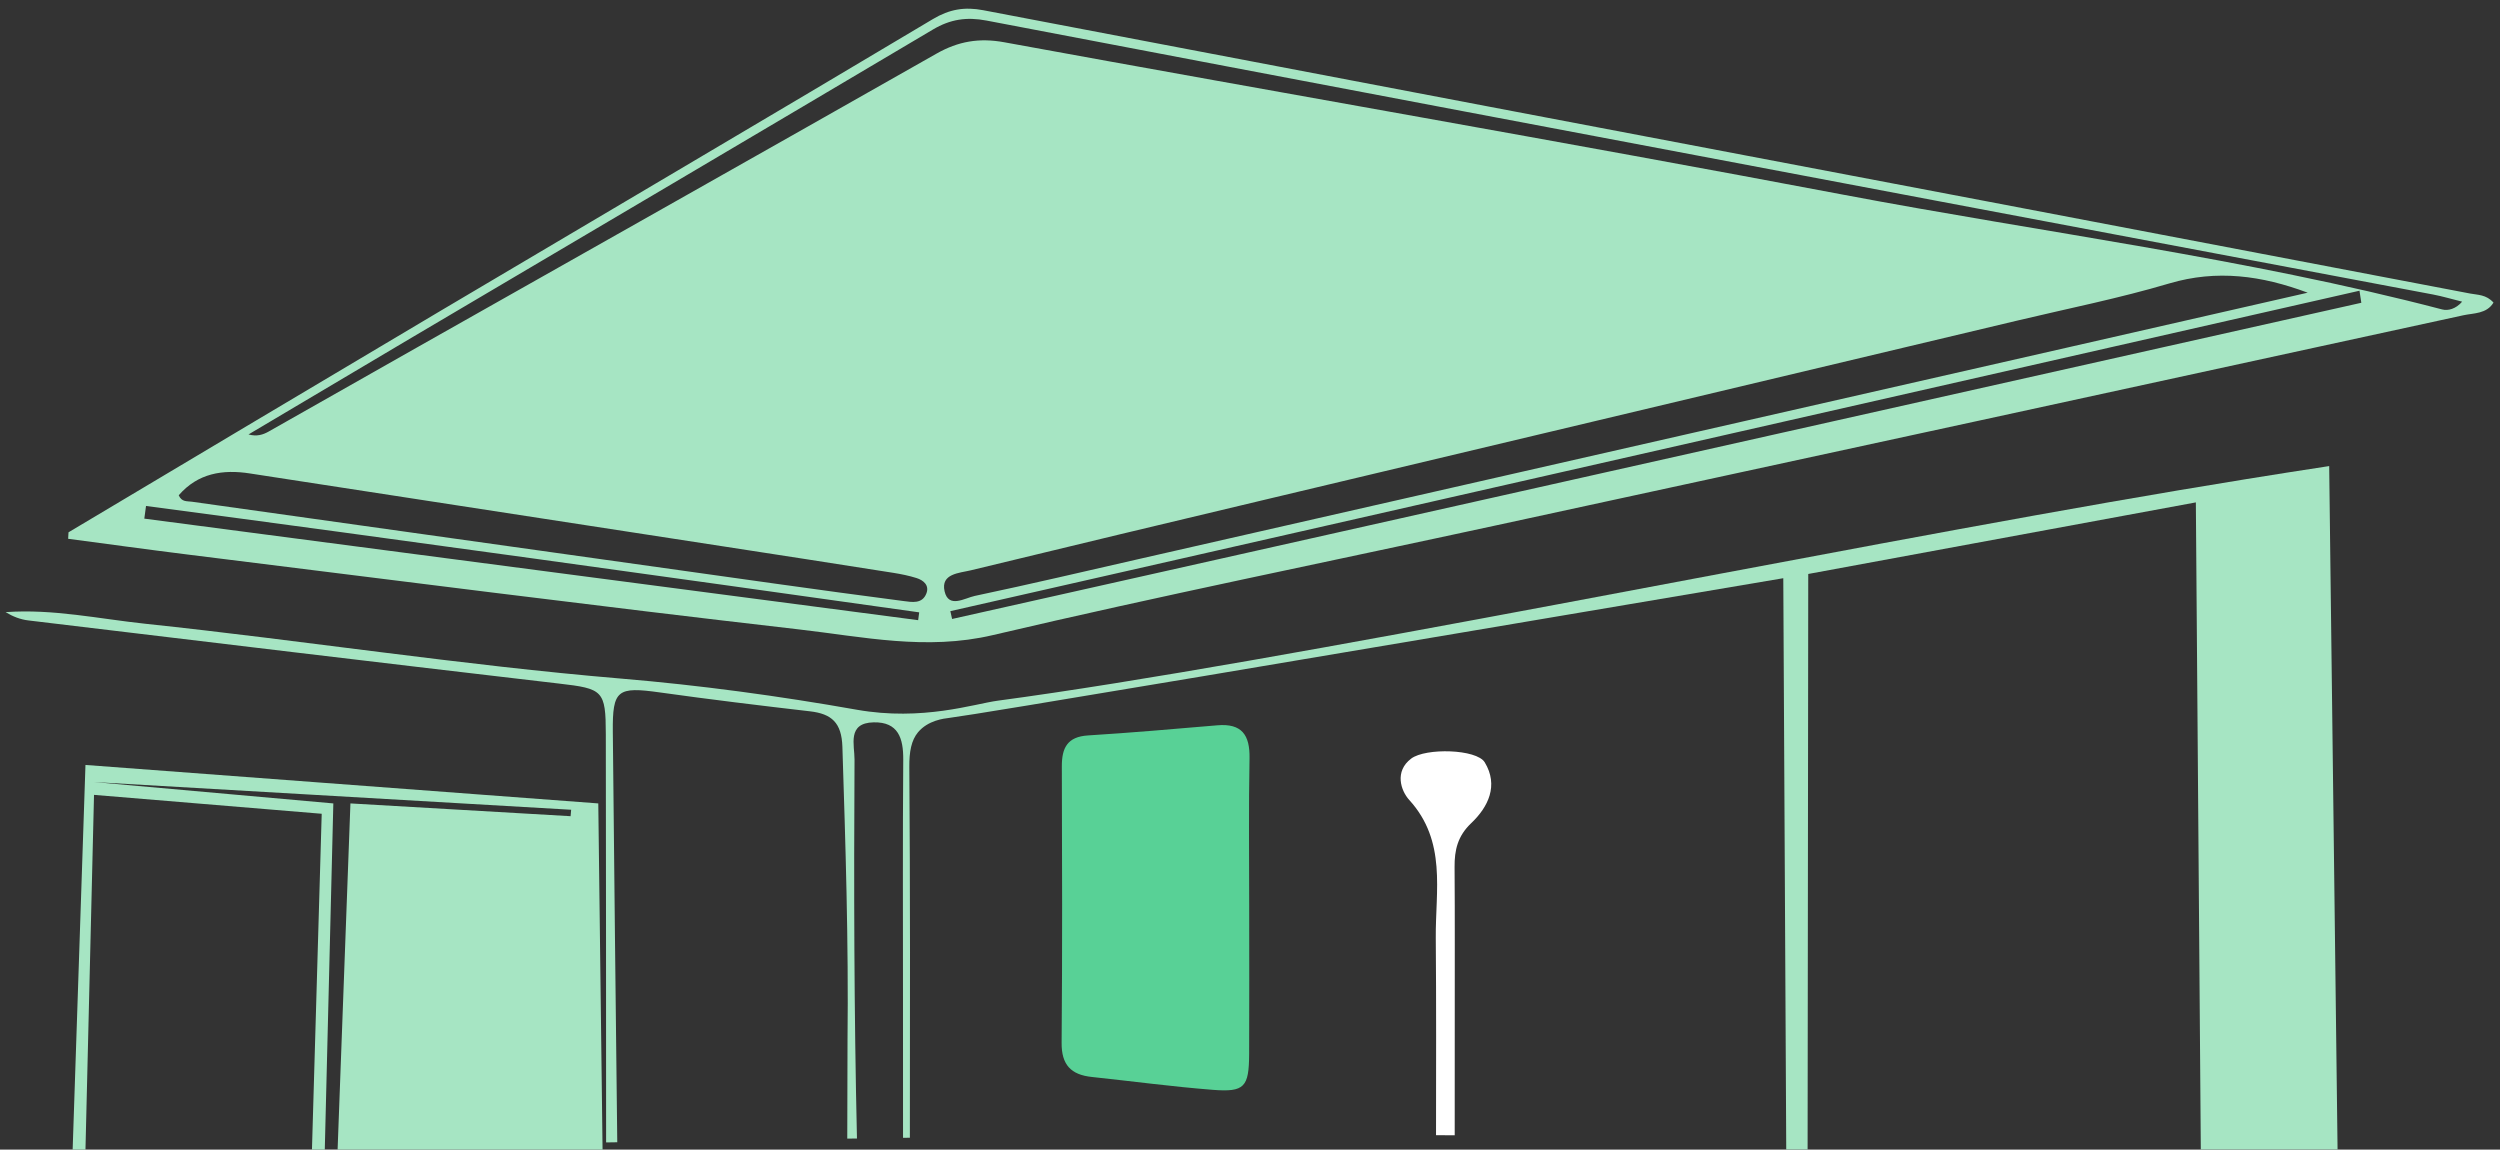<?xml version="1.0" encoding="utf-8"?>
<!-- Generator: Adobe Illustrator 24.2.3, SVG Export Plug-In . SVG Version: 6.00 Build 0)  -->
<svg version="1.1" id="Слой_1" xmlns="http://www.w3.org/2000/svg" xmlns:xlink="http://www.w3.org/1999/xlink" x="0px" y="0px"
	 viewBox="0 0 585 269" style="enable-background:new 0 0 585 269;" xml:space="preserve">
<rect x="0" y="0" width="585" height="269" fill="#333333" stroke="none"/>
<style type="text/css">
	.st0{fill:#00C377;}
	.st1{fill:#A6E5C3;}
	.st2{fill:#58D196;}
	.st3{fill:#88E5AF;}
	.st4{fill:#00B45A;}
	.st5{fill:#FFFFFF;}
	.st6{fill:#FF6567;}
	.st7{fill:url(#SVGID_1_);}
	.st8{fill:#ADD8C3;}
	.st9{fill:none;stroke:#FFFFFF;stroke-miterlimit:10;}
	.st10{fill:#A2CBAB;}
	.st11{fill:#96CDA1;}
	.st12{opacity:0.76;}
	.st13{fill:#C4E9CD;}
	.st14{fill:url(#SVGID_2_);}
	.st15{fill:url(#SVGID_3_);}
	.st16{fill:#F6E6BE;}
	.st17{fill:url(#SVGID_4_);}
	.st18{fill:url(#SVGID_5_);}
	.st19{fill:url(#SVGID_6_);}
	.st20{fill:#E4EEC4;}
	.st21{fill:#EFFBD2;}
	.st22{fill:url(#SVGID_7_);}
	.st23{fill:url(#SVGID_8_);}
	.st24{fill:url(#SVGID_9_);}
	.st25{fill:url(#SVGID_10_);}
	.st26{fill:#FFE493;}
	.st27{clip-path:url(#SVGID_12_);fill:url(#SVGID_13_);}
	.st28{fill:#5B2A1E;}
	.st29{fill:#907673;}
	.st30{fill:url(#SVGID_14_);}
	.st31{fill:url(#SVGID_15_);}
	.st32{fill:url(#SVGID_16_);}
	.st33{fill:url(#SVGID_17_);}
	.st34{fill:#FE82C8;}
	.st35{opacity:0.62;clip-path:url(#SVGID_19_);fill:#FFFFFF;}
	.st36{opacity:0.75;clip-path:url(#SVGID_19_);fill:#FFFFFF;}
	.st37{opacity:0.41;clip-path:url(#SVGID_19_);fill:#FFFFFF;}
	.st38{clip-path:url(#SVGID_19_);fill:none;}
	.st39{clip-path:url(#SVGID_21_);}
	.st40{opacity:0.26;fill:#FFFFFF;}
	.st41{opacity:0.69;fill:#FFFFFF;}
	.st42{fill:none;}
	.st43{opacity:0.16;fill:#FFFFFF;}
	.st44{opacity:0.3;fill:#FFFFFF;}
	.st45{opacity:0.23;fill:#FFFFFF;}
	.st46{opacity:0.24;fill:#FFFFFF;}
	.st47{opacity:0.17;}
	.st48{opacity:0.05;fill:#E2E8E4;}
	.st49{clip-path:url(#SVGID_23_);}
	.st50{opacity:0.76;clip-path:url(#SVGID_23_);fill:#FFFFFF;}
	.st51{clip-path:url(#SVGID_23_);fill:url(#SVGID_24_);}
	.st52{clip-path:url(#SVGID_23_);fill:none;stroke:#FFFFFF;stroke-width:2;stroke-linecap:round;stroke-miterlimit:10;}
	.st53{clip-path:url(#SVGID_23_);fill:url(#SVGID_25_);}
	.st54{clip-path:url(#SVGID_23_);fill:url(#SVGID_26_);}
	.st55{clip-path:url(#SVGID_23_);fill:url(#SVGID_27_);}
	.st56{clip-path:url(#SVGID_23_);fill:url(#SVGID_28_);}
	.st57{clip-path:url(#SVGID_23_);fill:#FFFFFF;}
	.st58{clip-path:url(#SVGID_23_);fill:url(#SVGID_29_);}
	.st59{opacity:0.62;clip-path:url(#SVGID_31_);fill:#FFFFFF;}
	.st60{clip-path:url(#SVGID_31_);fill:#FFFFFF;}
	.st61{opacity:0.41;clip-path:url(#SVGID_31_);fill:#FFFFFF;}
	.st62{clip-path:url(#SVGID_31_);fill:none;}
	.st63{clip-path:url(#SVGID_33_);}
	.st64{fill:url(#SVGID_34_);}
	.st65{opacity:0.74;clip-path:url(#SVGID_36_);fill:url(#SVGID_37_);}
	.st66{fill:#E5E5E5;}
	.st67{fill:none;stroke:#4D4D4D;stroke-width:0.75;stroke-linecap:round;stroke-miterlimit:10;}
	.st68{fill:url(#SVGID_38_);}
	.st69{opacity:0.74;fill:url(#SVGID_39_);}
	.st70{opacity:0.74;fill:url(#SVGID_40_);}
	.st71{opacity:0.74;fill:url(#SVGID_41_);}
	.st72{opacity:0.74;fill:url(#SVGID_42_);}
	.st73{fill:url(#SVGID_43_);}
	.st74{opacity:0.66;}
	.st75{opacity:0.37;fill:#FFFFFF;}
	.st76{fill:url(#SVGID_44_);}
	.st77{fill:url(#SVGID_45_);}
	.st78{opacity:0.44;clip-path:url(#SVGID_47_);fill:#FFFFD9;}
	.st79{opacity:0.43;clip-path:url(#SVGID_49_);fill:#FFFFFF;}
	.st80{clip-path:url(#SVGID_49_);fill:none;stroke:#FFFFFF;stroke-miterlimit:10;}
	.st81{opacity:0.76;clip-path:url(#SVGID_49_);fill:#FFFFFF;}
	.st82{clip-path:url(#SVGID_49_);fill:#FFFFFF;}
	.st83{opacity:0.08;clip-path:url(#SVGID_49_);fill:#FFFFFF;}
	.st84{opacity:0.27;clip-path:url(#SVGID_49_);fill:#FFFFFF;}
	.st85{opacity:0.37;clip-path:url(#SVGID_49_);fill:#FFFFFF;}
	.st86{clip-path:url(#SVGID_49_);fill:none;}
	.st87{fill:url(#SVGID_50_);}
	.st88{opacity:0.62;clip-path:url(#SVGID_52_);fill:#FFFFFF;}
	.st89{clip-path:url(#SVGID_52_);fill:#FFFFFF;}
	.st90{opacity:0.41;clip-path:url(#SVGID_52_);fill:#FFFFFF;}
	.st91{clip-path:url(#SVGID_52_);fill:none;}
	.st92{clip-path:url(#SVGID_54_);}
	.st93{opacity:0.55;fill:url(#SVGID_55_);}
	.st94{fill:url(#SVGID_56_);}
	.st95{fill:url(#SVGID_57_);}
	.st96{opacity:0.28;}
	.st97{opacity:0.56;clip-path:url(#SVGID_59_);fill:#FFFFFF;}
	.st98{opacity:0.43;clip-path:url(#SVGID_61_);fill:#FFFFFF;}
	.st99{clip-path:url(#SVGID_61_);fill:none;stroke:#FFFFFF;stroke-miterlimit:10;}
	.st100{opacity:0.76;clip-path:url(#SVGID_61_);fill:#FFFFFF;}
	.st101{clip-path:url(#SVGID_61_);fill:#FFFFFF;}
	.st102{opacity:0.08;clip-path:url(#SVGID_61_);fill:#FFFFFF;}
	.st103{opacity:0.27;clip-path:url(#SVGID_61_);fill:#FFFFFF;}
	.st104{opacity:0.37;clip-path:url(#SVGID_61_);fill:#FFFFFF;}
	.st105{clip-path:url(#SVGID_61_);fill:none;}
	.st106{clip-path:url(#SVGID_63_);fill:none;}
	.st107{opacity:0.46;}
	.st108{opacity:0.86;fill:#FFFFFF;}
	.st109{opacity:0.4;}
	.st110{opacity:0.73;fill:#FFFFFF;}
	.st111{opacity:0.54;clip-path:url(#SVGID_65_);fill:#FFFFFF;}
	.st112{fill:#FF8A8A;}
	.st113{opacity:0.75;fill:#FFFFFF;}
	.st114{fill:#FFC181;}
	.st115{clip-path:url(#SVGID_67_);fill:#FFDFBD;}
	.st116{clip-path:url(#SVGID_67_);fill:#FF9D00;}
	.st117{clip-path:url(#SVGID_67_);fill:#FFF3DF;}
	.st118{clip-path:url(#SVGID_69_);fill:#FFBAE4;}
	.st119{opacity:0.8;clip-path:url(#SVGID_69_);fill:#FE82C8;}
	.st120{clip-path:url(#SVGID_69_);fill:#FE82C8;}
	.st121{opacity:0.79;clip-path:url(#SVGID_69_);fill:#FFBAE4;}
	.st122{fill:#FFFEEA;}
	.st123{fill:#D2F2E1;}
	.st124{opacity:0.44;fill:#FFFFFF;}
	.st125{clip-path:url(#SVGID_71_);fill:#FFF9C1;}
	.st126{opacity:0.86;fill:#FFCCD5;}
	.st127{opacity:0.62;clip-path:url(#SVGID_73_);fill:#FFFFFF;}
	.st128{opacity:0.75;clip-path:url(#SVGID_73_);fill:#FFFFFF;}
	.st129{opacity:0.41;clip-path:url(#SVGID_73_);fill:#FFFFFF;}
	.st130{clip-path:url(#SVGID_73_);fill:none;}
	.st131{clip-path:url(#SVGID_75_);}
	.st132{opacity:0.44;clip-path:url(#SVGID_77_);fill:#FFFFFF;}
	.st133{opacity:0.43;clip-path:url(#SVGID_79_);fill:#FFFFFF;}
	.st134{clip-path:url(#SVGID_79_);fill:none;stroke:#FFFFFF;stroke-miterlimit:10;}
	.st135{opacity:0.76;clip-path:url(#SVGID_79_);fill:#FFFFFF;}
	.st136{clip-path:url(#SVGID_79_);fill:#FFFFFF;}
	.st137{opacity:0.08;clip-path:url(#SVGID_79_);fill:#FFFFFF;}
	.st138{opacity:0.27;clip-path:url(#SVGID_79_);fill:#FFFFFF;}
	.st139{opacity:0.37;clip-path:url(#SVGID_79_);fill:#FFFFFF;}
	.st140{clip-path:url(#SVGID_79_);fill:none;}
	.st141{opacity:0.54;clip-path:url(#SVGID_81_);fill:#FFFFFF;}
	.st142{opacity:0.62;fill:#FFFFFF;}
	.st143{opacity:0.41;fill:#FFFFFF;}
	.st144{opacity:0.43;fill:#FFFFFF;}
	.st145{opacity:0.76;fill:#FFFFFF;}
	.st146{opacity:0.08;fill:#FFFFFF;}
	.st147{opacity:0.27;fill:#FFFFFF;}
	.st148{opacity:0.54;fill:#FFFFFF;}
	.st149{clip-path:url(#SVGID_83_);fill:#FF6567;}
	.st150{clip-path:url(#SVGID_83_);fill:#FF8A8A;}
	.st151{clip-path:url(#SVGID_83_);fill:#FFC2C1;}
	.st152{clip-path:url(#SVGID_83_);fill:#FFFFFF;}
	.st153{clip-path:url(#SVGID_85_);fill:#E2E9FF;}
	.st154{clip-path:url(#SVGID_85_);fill:#EEF2FF;}
	.st155{opacity:0.54;clip-path:url(#SVGID_85_);fill:#EEF2FF;}
	.st156{opacity:0.54;clip-path:url(#SVGID_85_);fill:#8FAAF0;}
	.st157{clip-path:url(#SVGID_87_);}
	.st158{fill:#FF6B81;}
	.st159{clip-path:url(#SVGID_87_);fill:none;}
	.st160{fill:#FF1B6F;}
	.st161{clip-path:url(#SVGID_89_);fill:#FFDFBD;}
	.st162{clip-path:url(#SVGID_89_);fill:#FF9D00;}
	.st163{clip-path:url(#SVGID_89_);fill:#FFF3DF;}
	.st164{clip-path:url(#SVGID_91_);fill:#F0C6F4;}
	.st165{opacity:0.8;clip-path:url(#SVGID_91_);fill:#F8E3F8;}
	.st166{clip-path:url(#SVGID_91_);fill:#F8E3F8;}
	.st167{opacity:0.79;clip-path:url(#SVGID_91_);fill:#F0C6F4;}
	.st168{clip-path:url(#SVGID_93_);fill:#FFF9C1;}
	.st169{clip-path:url(#SVGID_95_);fill:#FFC5D6;}
	.st170{clip-path:url(#SVGID_95_);fill:#FF94B3;}
	.st171{clip-path:url(#SVGID_95_);fill:#FF6794;}
	.st172{clip-path:url(#SVGID_95_);fill:#FFFFFF;}
	.st173{clip-path:url(#SVGID_97_);fill:#698DE6;}
	.st174{clip-path:url(#SVGID_97_);fill:#8FAAF0;}
	.st175{opacity:0.54;clip-path:url(#SVGID_97_);fill:#8FAAF0;}
	.st176{clip-path:url(#SVGID_99_);}
	.st177{clip-path:url(#SVGID_99_);fill:none;}
	.st178{opacity:0.46;clip-path:url(#SVGID_101_);}
	.st179{clip-path:url(#SVGID_101_);fill:none;}
	.st180{fill:none;stroke:#FFFFFF;stroke-width:2;stroke-miterlimit:10;}
	.st181{opacity:0.45;fill:#FFFFFF;}
	.st182{opacity:0.8;fill:#FFFFFF;}
	.st183{opacity:0.79;fill:#FFFFFF;}
	.st184{fill:#F2C5AA;}
	.st185{fill:none;stroke:#FFFFFF;stroke-width:0.75;stroke-miterlimit:10;}
	.st186{fill:#FFFFFF;stroke:#FFFFFF;stroke-width:0.25;stroke-miterlimit:10;}
	.st187{fill:#D3C1B2;}
	.st188{fill:#FFC5D6;}
	.st189{clip-path:url(#SVGID_109_);fill:#F787A5;}
	.st190{clip-path:url(#SVGID_109_);fill:#FFE9F2;}
	.st191{clip-path:url(#SVGID_109_);fill:#D3CFB3;}
	.st192{clip-path:url(#SVGID_109_);fill:#FFDBE5;}
	.st193{clip-path:url(#SVGID_109_);}
	.st194{fill:#FFE9F2;}
	.st195{fill:#F787A5;}
	.st196{fill:#F2CCC1;}
	.st197{fill:#DF4E50;}
	.st198{clip-path:url(#SVGID_109_);fill:#FFC5D6;}
	.st199{fill:#FFDBE5;}
	.st200{fill:#FFB9C3;}
	.st201{fill:#FB91B5;}
	.st202{fill:#E3A180;}
	.st203{fill:#92693D;}
	.st204{fill:#FBBACC;}
	.st205{fill:#E6678D;}
	.st206{fill:#574435;}
	.st207{fill:#C9A47C;}
	.st208{fill:#641F1E;}
	.st209{fill:#F15E89;}
	.st210{fill:#E7005E;}
	.st211{fill:#DEB78A;}
	.st212{fill:#DFB78A;}
	.st213{fill:#FF6794;}
	.st214{fill:#D72264;}
	.st215{fill:#F7F7F7;}
	.st216{fill:#F2F2F2;}
	.st217{fill:#FFFBF0;}
	.st218{fill:#FFBFCF;}
	.st219{fill:#FF9DAE;}
	.st220{fill:#FFC2C1;}
	.st221{fill:#FFCCD5;}
	.st222{fill:#B49E8F;}
	.st223{fill:#FFE2EA;}
	.st224{fill:#A3C5DC;}
	.st225{fill:#DA956B;}
	.st226{fill:#BDA595;}
	.st227{fill:#583B34;}
	.st228{fill:#63443C;}
	.st229{fill:#B2D0E5;}
	.st230{fill:#FCFCFB;}
	.st231{fill:#D0ACA1;}
	.st232{fill:#A2C4DB;}
	.st233{fill:#E1D0C8;}
	.st234{fill:#9C7972;}
	.st235{fill:#77573F;}
	.st236{fill:#F3769C;}
	.st237{fill:#FBFBF9;}
	.st238{fill:#F8C4DC;}
	.st239{fill:#E4BAB5;}
	.st240{clip-path:url(#SVGID_111_);fill:#F787A5;}
	.st241{clip-path:url(#SVGID_111_);fill:#FFE9F2;}
	.st242{clip-path:url(#SVGID_111_);fill:#D3CFB3;}
	.st243{clip-path:url(#SVGID_111_);fill:#FFDBE5;}
	.st244{clip-path:url(#SVGID_111_);}
	.st245{clip-path:url(#SVGID_111_);fill:#FFC5D6;}
	.st246{fill:#7FDAAA;}
	.st247{fill:#F2BC3A;}
	.st248{fill:#B99F65;}
	.st249{fill:#98D284;}
	.st250{fill:#3C3724;}
	.st251{fill:#D6BEA2;}
	.st252{fill:#9C8274;}
	.st253{fill:#587147;}
	.st254{fill:#E7D6BE;}
	.st255{fill:#5CC689;}
	.st256{clip-path:url(#SVGID_113_);fill:#A6E5C3;}
	.st257{clip-path:url(#SVGID_113_);fill:#FFFFFF;}
	.st258{clip-path:url(#SVGID_113_);fill:#58D196;}
</style>
<path class="st1" d="M16.03,124.56c29.05-17.3,58.07-34.64,87.15-51.88c38.36-22.75,76.81-45.36,115.11-68.21
	c3.88-2.32,7.43-2.91,11.78-2.08c78.53,15.01,157.07,29.92,235.62,44.87c37.45,7.13,74.9,14.27,112.34,21.43
	c1.77,0.34,3.73,0.21,5.45,2.12c-1.61,2.66-4.64,2.44-7.04,2.96c-75.41,16.44-150.84,32.81-226.27,49.15
	c-39.3,8.52-78.73,16.5-117.87,25.7c-15.57,3.66-30.38,0.38-45.37-1.34c-47.72-5.49-95.36-11.61-143.03-17.52
	c-9.33-1.16-18.63-2.45-27.95-3.68C15.97,125.56,16,125.06,16.03,124.56z M540,68.49c-10.74-4.01-21.26-5.46-32.37-2.17
	c-11.72,3.48-23.77,5.88-35.68,8.72c-58.22,13.87-116.44,27.71-174.66,41.58c-23.38,5.57-46.75,11.15-70.1,16.83
	c-2.72,0.66-7.09,0.76-6.16,4.9c0.93,4.1,4.74,1.59,7.05,1.1c13.11-2.77,26.15-5.84,39.22-8.82
	c72.31-16.47,144.62-32.94,216.92-49.41C502.81,76.98,521.41,72.73,540,68.49z M576.14,70.59c-2.42-0.6-4.58-1.25-6.78-1.67
	c-38.37-7.26-76.75-14.47-115.12-21.73C379.77,33.11,305.29,19.04,230.84,4.81c-4.66-0.89-8.48-0.3-12.5,2.08
	c-40.55,24.05-81.17,47.99-121.76,71.97c-12.82,7.58-25.62,15.2-38.43,22.8c1.95,0.54,3.41,0.06,4.72-0.68
	c11.67-6.59,23.31-13.23,34.98-19.83c40.43-22.86,80.9-45.67,121.29-68.6c5.07-2.88,9.98-3.74,15.86-2.66
	c65.49,11.99,131.1,23.31,196.5,35.7c46.67,8.84,93.91,14.78,139.97,26.82C572.83,72.77,574.67,72.3,576.14,70.59z M41.82,115.89
	c0.7,1.64,2,1.35,3.07,1.51c45.45,6.39,90.89,12.78,136.34,19.15c10.05,1.41,20.1,2.78,30.17,4.09c2.01,0.26,4.41,0.74,5.38-1.79
	c0.72-1.89-0.67-3.07-2.32-3.59c-1.75-0.55-3.57-0.92-5.38-1.21c-13.45-2.12-26.9-4.21-40.36-6.28
	c-36.72-5.66-73.43-11.3-110.15-16.97C52.1,109.78,46.31,110.73,41.82,115.89z M552.55,70.85c-0.14-0.94-0.29-1.88-0.43-2.82
	c-109.91,24.99-219.83,49.99-329.74,74.98c0.14,0.61,0.28,1.22,0.41,1.83C332.71,120.18,442.63,95.52,552.55,70.85z M34.17,118.39
	c-0.13,0.99-0.26,1.98-0.4,2.97c60.36,7.92,120.72,15.84,181.08,23.76c0.08-0.61,0.16-1.22,0.24-1.83
	C154.82,134.81,94.52,126.4,34.17,118.39z"/>
<path class="st1" d="M545.03,109.06c-13.92,2.13-25.84,4.08-35.13,5.65c-85.46,14.41-210.29,40.4-276.42,49.25
	c-5.53,0.74-17.62,4.83-32.97,2.12c-18.26-3.23-36.71-5.74-55.19-7.29c-37.25-3.13-74.17-8.9-111.31-12.83
	c-10.84-1.15-21.63-3.52-32.7-2.72c1.7,1.04,3.48,1.72,5.32,1.94c41.4,4.97,82.8,9.95,124.22,14.78
	c10.25,1.19,10.89,1.59,10.91,11.83c0.04,31.85,0.07,63.69,0.07,95.54l2.61-0.04c-0.36-32.01-0.73-64.02-1.04-96.03
	c-0.1-9.88,1.09-10.62,11.01-9.23c11.69,1.64,23.41,3.06,35.14,4.42c5.09,0.59,7.39,2.69,7.57,8.3c0.73,22.88,1.46,45.75,1.2,68.64
	c0,7.68-0.05,15.37-0.06,23.05c0.76-0.01,1.52-0.02,2.27-0.03c-0.68-29.55-0.74-59.1-0.57-88.66c0.02-3.41-1.8-8.59,4.48-8.72
	c5.75-0.12,6.96,3.71,6.92,8.75c-0.14,18.57-0.06,37.13-0.06,55.7c0,10.92,0.01,21.85,0.01,32.77c0.53-0.01,1.07-0.01,1.6-0.02
	c0.04-28.9,0.09-57.81-0.13-86.71c-0.03-3.65,0.48-6.29,2.03-8.16c2.36-2.83,6.15-3.23,7.23-3.36c7.47-0.94,86.28-14.25,195.25-32.7
	c0.23,44.56,0.46,89.12,0.69,133.68c1.67,0,3.33,0,5,0c0.05-44.89,0.1-89.78,0.15-134.67c30.23-5.58,60.46-11.17,90.7-16.75
	c0.39,50.47,0.77,100.95,1.16,151.42c10.67,0,21.33,0,32,0C546.34,215.69,545.69,162.38,545.03,109.06z"/>
<path class="st5" d="M340.37,202.91c-0.03-4.02,0.72-7.28,3.91-10.31c3.98-3.78,6.42-8.81,3.15-14.21
	c-1.9-3.13-13.82-3.42-17.2-0.89c-3.99,3-2.42,7.55-0.46,9.7c8.8,9.67,6.11,21.22,6.2,32.24c0.13,15.4,0.07,30.8,0.06,46.19
	c1.46,0.01,2.92,0.02,4.37,0.03c0-8.87,0.01-17.74,0.01-26.61C340.4,227,340.46,214.95,340.37,202.91z"/>
<path class="st1" d="M82,188c-1,27-2,54-3,81c20.67,0,41.33,0,62,0c-0.33-27-0.67-54-1-81c-40-3-80-6-120-9c-1,30-2,60-3,90
	c1,0,2,0,3,0c0.67-27.67,1.33-55.33,2-83c17.76,1.47,35.52,2.95,53.28,4.42C74.52,216.61,73.76,242.81,73,269c1,0,2,0,3,0
	c0.67-27,1.33-54,2-81c-18.67-1.67-37.33-3.33-56-5c37.22,2.16,74.43,4.32,111.65,6.48c-0.04,0.5-0.09,1.01-0.13,1.51
	C116.35,190,99.17,189,82,188z"/>
<path class="st2" d="M292.31,212.34c0,11.43,0.05,22.86-0.01,34.29c-0.04,7.76-1.07,8.97-8.52,8.39
	c-9.45-0.74-18.85-2.01-28.28-3.01c-4.87-0.51-7.13-2.82-7.08-8.01c0.18-21.56,0.12-43.13,0.05-64.69c-0.01-4.32,1.3-6.92,6.13-7.22
	c10.1-0.63,20.19-1.51,30.28-2.37c5.72-0.49,7.61,2.29,7.51,7.7C292.17,189.05,292.31,200.7,292.31,212.34z"/>
</svg>
